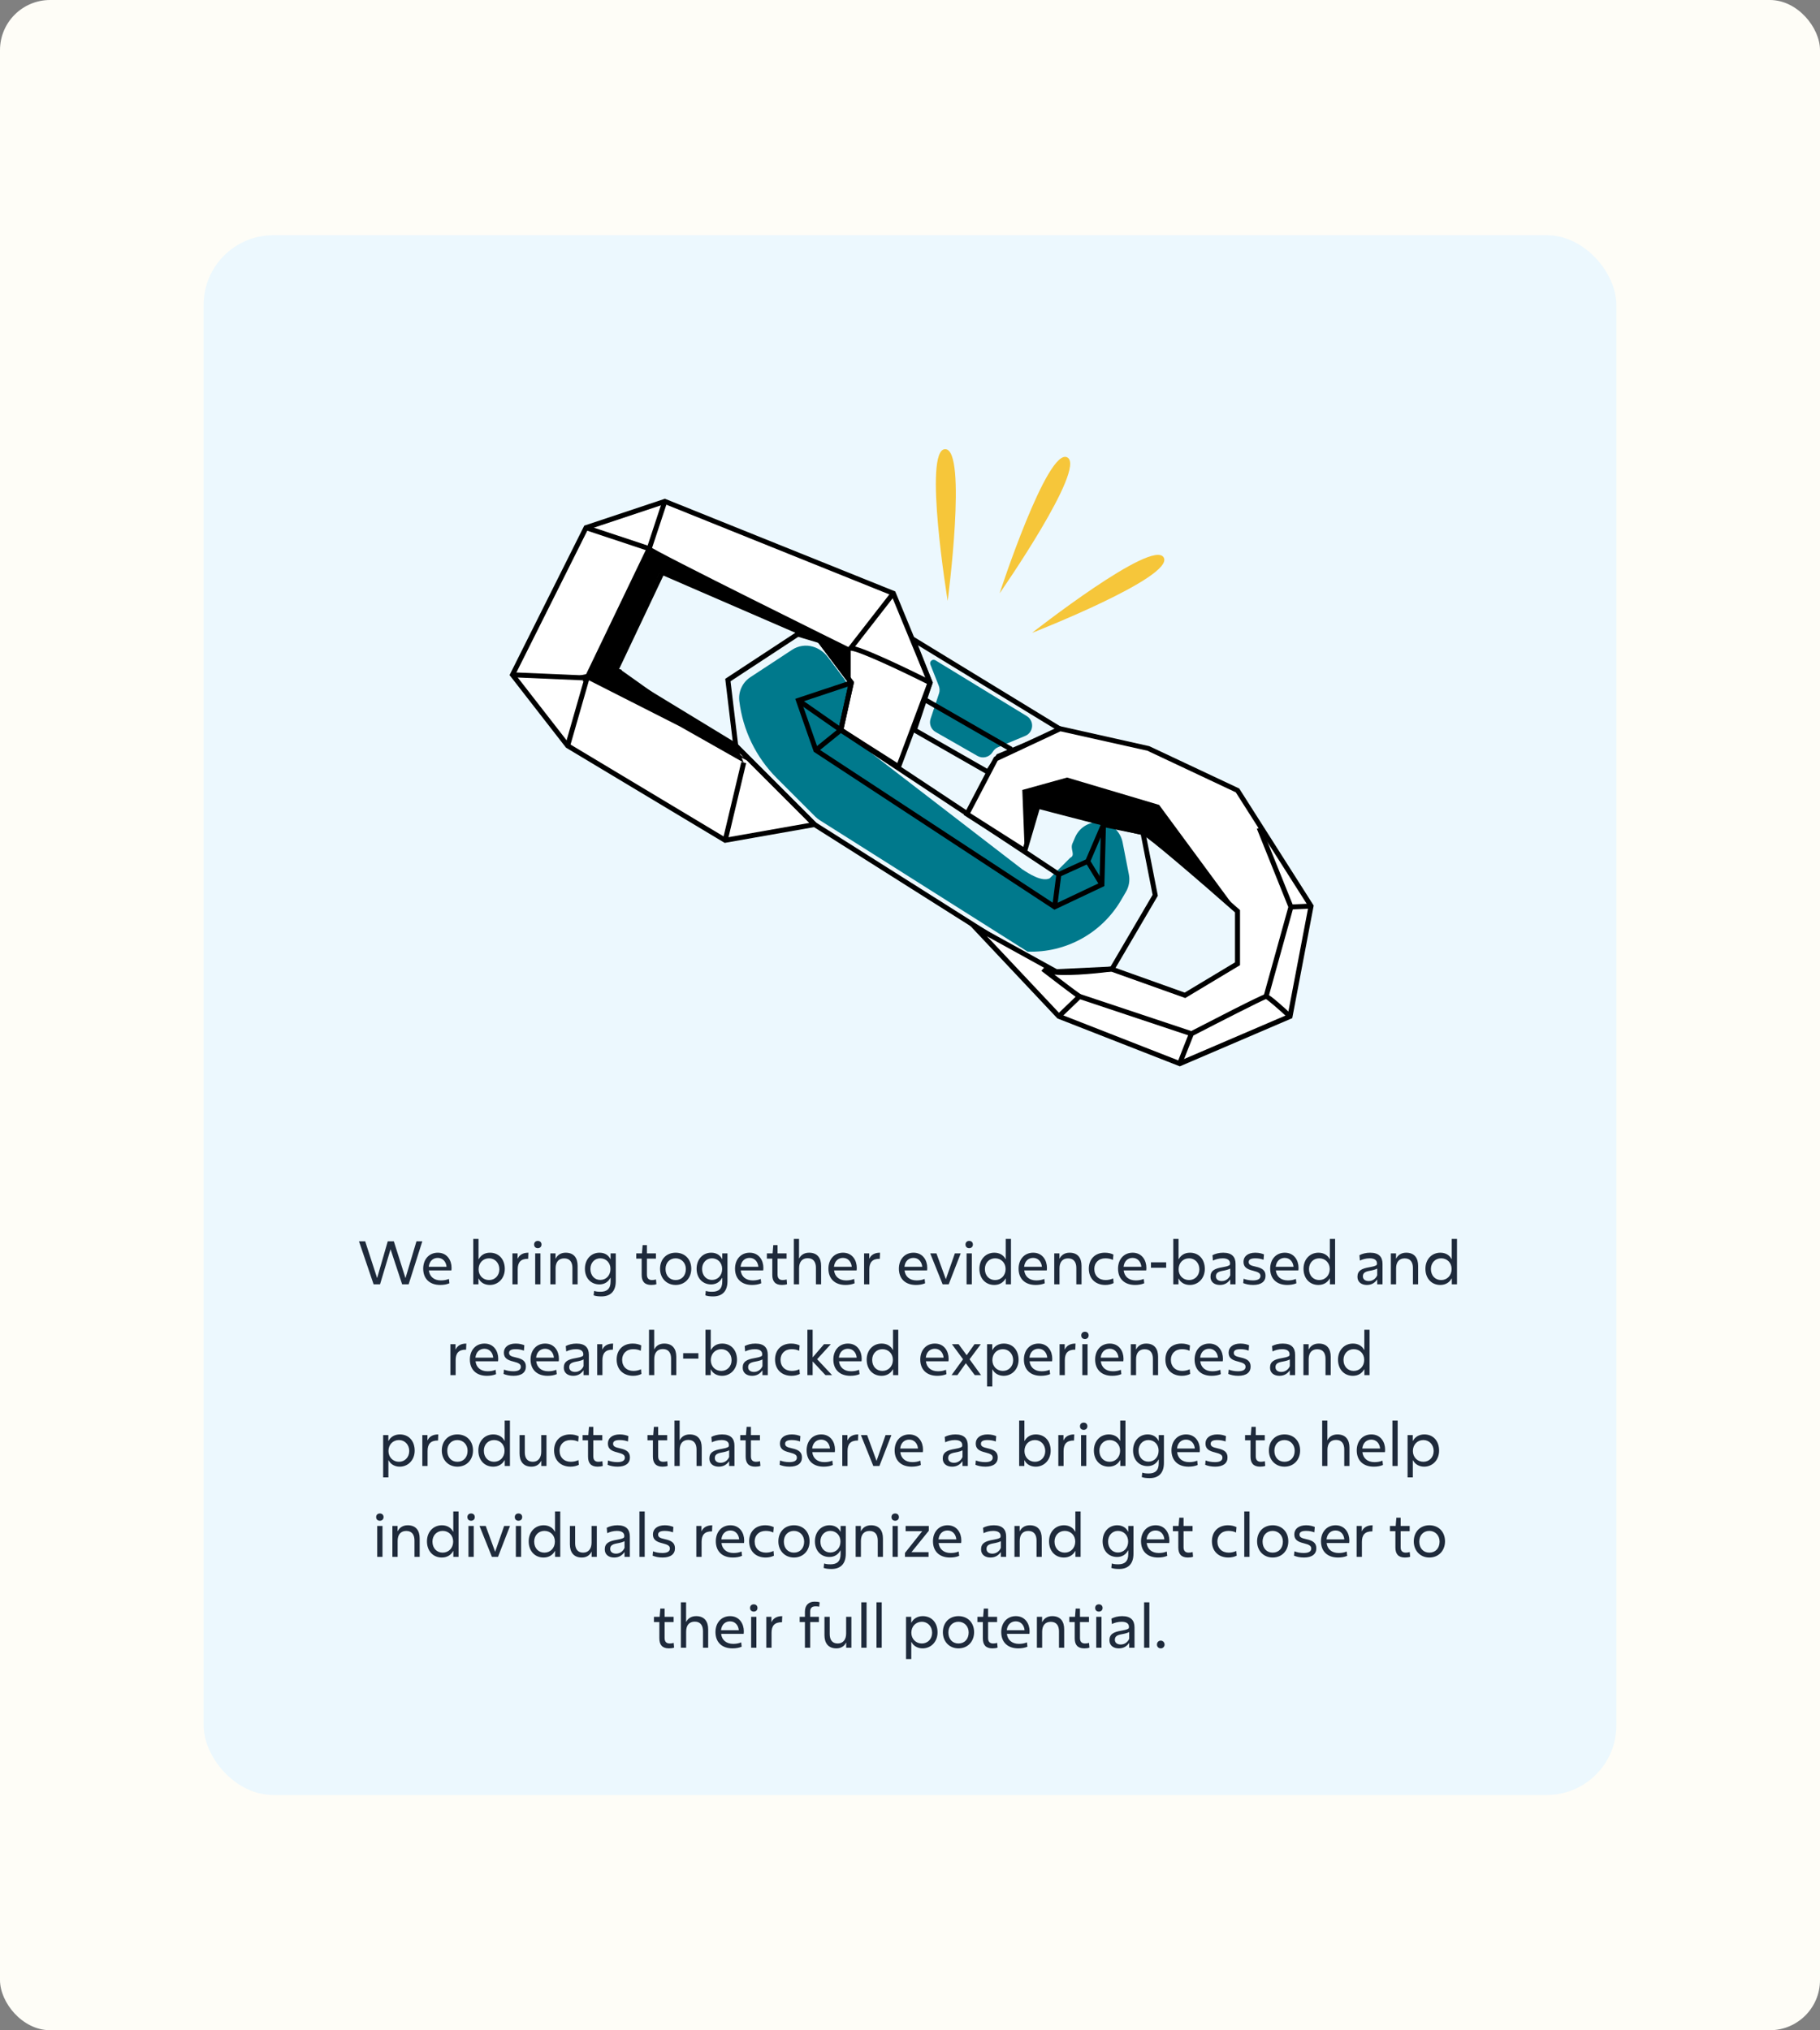 <svg width="581" height="648" viewBox="0 0 581 648" fill="none" xmlns="http://www.w3.org/2000/svg">
<rect x="0" y="0" width="581" height="648" fill="#808080" stroke="none"/>
<rect width="581" height="648" rx="16" fill="#FEFDF7"/>
<rect x="65" y="75.077" width="451" height="497.847" rx="22.232" fill="#ECF8FE"/>
<path d="M128.375 409.918L124.678 398.732L121.324 409.918H119.266L114.597 396.198H116.579L120.39 407.936L123.782 396.198H125.726L129.442 407.955L132.948 396.198H134.816L130.452 409.918H128.375ZM143.465 409.594C142.588 409.975 141.578 410.128 140.53 410.128C137.157 410.128 135.099 408.146 135.099 404.925C135.099 402.029 136.909 399.837 139.768 399.837C142.798 399.837 144.151 402.353 144.151 404.621C144.151 404.925 144.132 405.288 144.094 405.497H136.909C137.119 407.403 138.491 408.68 140.759 408.68C141.711 408.68 142.569 408.527 143.312 408.203L143.465 409.594ZM139.749 401.495C138.281 401.495 137.081 402.448 136.871 404.335H142.55C142.417 402.772 141.407 401.495 139.749 401.495ZM151.083 409.918V395.435H152.76V401.895H152.818C153.523 400.657 154.666 399.837 156.419 399.837C159.24 399.837 161.145 401.915 161.145 405.021C161.145 408.032 159.03 410.128 156.381 410.128C154.799 410.128 153.446 409.423 152.799 408.089H152.741V409.918H151.083ZM156.133 408.565C157.982 408.565 159.411 407.155 159.411 405.135C159.411 403.096 157.982 401.629 156.133 401.629C154.228 401.629 152.779 403.058 152.779 405.135C152.779 407.155 154.228 408.565 156.133 408.565ZM163.589 409.918V400.047H165.228V401.705H165.285C165.819 400.504 166.981 399.837 168.677 399.837L168.601 401.781C166.181 401.743 165.266 402.963 165.266 405.135V409.918H163.589ZM171.685 398.389C170.98 398.389 170.504 397.932 170.504 397.227C170.504 396.522 170.98 396.064 171.685 396.064C172.391 396.064 172.867 396.522 172.867 397.227C172.867 397.932 172.371 398.389 171.685 398.389ZM170.847 409.918V400.047H172.524V409.918H170.847ZM175.686 409.918V400.047H177.343V401.705H177.401C177.953 400.581 179.02 399.837 180.583 399.837C183.308 399.837 184.394 401.629 184.394 404.03V409.918H182.736V404.697C182.736 402.944 181.993 401.648 180.107 401.648C178.277 401.648 177.362 402.886 177.362 404.83V409.918H175.686ZM194.916 409.042V407.86H194.859C194.154 409.156 192.973 409.956 191.353 409.956C188.628 409.956 186.722 407.936 186.722 404.964C186.722 401.934 188.704 399.837 191.372 399.837C193.011 399.837 194.211 400.562 194.859 401.876H194.916V400.047H196.574V408.927C196.574 412.11 194.936 413.787 192.001 413.787C190.991 413.787 190.171 413.691 189.504 413.444L189.657 412.033C190.267 412.243 190.915 412.3 191.715 412.3C193.678 412.3 194.916 411.424 194.916 409.042ZM191.62 401.629C189.828 401.629 188.475 403.039 188.475 405.021C188.475 407.098 189.809 408.527 191.62 408.527C193.487 408.527 194.878 407.098 194.878 405.021C194.878 403.039 193.487 401.629 191.62 401.629ZM204.84 406.926V401.724H203.106V400.047H204.936L205.145 397.417H206.517V400.047H209.395V401.724H206.517V406.831C206.517 408.127 207.203 408.565 208.156 408.565C208.652 408.565 209.033 408.489 209.414 408.375L209.547 409.88C209.147 410.052 208.499 410.128 207.889 410.128C205.755 410.128 204.84 408.965 204.84 406.926ZM210.71 404.983C210.71 401.934 212.73 399.837 215.684 399.837C218.657 399.837 220.677 401.934 220.677 404.964C220.677 407.917 218.657 410.128 215.684 410.128C212.749 410.128 210.71 407.917 210.71 404.983ZM215.684 408.565C217.666 408.565 218.943 407.136 218.943 405.04C218.943 403.02 217.494 401.629 215.684 401.629C213.778 401.629 212.463 403.02 212.463 405.04C212.463 407.136 213.74 408.565 215.684 408.565ZM230.573 409.042V407.86H230.516C229.81 409.156 228.629 409.956 227.009 409.956C224.284 409.956 222.378 407.936 222.378 404.964C222.378 401.934 224.36 399.837 227.028 399.837C228.667 399.837 229.868 400.562 230.516 401.876H230.573V400.047H232.231V408.927C232.231 412.11 230.592 413.787 227.657 413.787C226.647 413.787 225.828 413.691 225.161 413.444L225.313 412.033C225.923 412.243 226.571 412.3 227.371 412.3C229.334 412.3 230.573 411.424 230.573 409.042ZM227.276 401.629C225.485 401.629 224.132 403.039 224.132 405.021C224.132 407.098 225.466 408.527 227.276 408.527C229.143 408.527 230.535 407.098 230.535 405.021C230.535 403.039 229.143 401.629 227.276 401.629ZM243.008 409.594C242.131 409.975 241.121 410.128 240.073 410.128C236.7 410.128 234.642 408.146 234.642 404.925C234.642 402.029 236.453 399.837 239.311 399.837C242.341 399.837 243.694 402.353 243.694 404.621C243.694 404.925 243.675 405.288 243.637 405.497H236.453C236.662 407.403 238.034 408.68 240.302 408.68C241.255 408.68 242.112 408.527 242.856 408.203L243.008 409.594ZM239.292 401.495C237.825 401.495 236.624 402.448 236.414 404.335H242.093C241.96 402.772 240.95 401.495 239.292 401.495ZM246.545 406.926V401.724H244.811V400.047H246.64L246.85 397.417H248.222V400.047H251.099V401.724H248.222V406.831C248.222 408.127 248.908 408.565 249.861 408.565C250.356 408.565 250.737 408.489 251.118 408.375L251.252 409.88C250.851 410.052 250.204 410.128 249.594 410.128C247.459 410.128 246.545 408.965 246.545 406.926ZM260.469 404.64C260.469 402.886 259.726 401.591 257.839 401.591C256.01 401.591 255.095 402.829 255.095 404.773V409.918H253.418V395.435H255.076V401.648H255.133C255.667 400.562 256.734 399.837 258.297 399.837C261.003 399.837 262.127 401.629 262.127 404.03V409.918H260.469V404.64ZM272.821 409.594C271.944 409.975 270.934 410.128 269.886 410.128C266.513 410.128 264.455 408.146 264.455 404.925C264.455 402.029 266.265 399.837 269.124 399.837C272.154 399.837 273.507 402.353 273.507 404.621C273.507 404.925 273.488 405.288 273.45 405.497H266.265C266.475 407.403 267.847 408.68 270.115 408.68C271.068 408.68 271.925 408.527 272.668 408.203L272.821 409.594ZM269.105 401.495C267.637 401.495 266.437 402.448 266.227 404.335H271.906C271.773 402.772 270.763 401.495 269.105 401.495ZM275.843 409.918V400.047H277.482V401.705H277.539C278.073 400.504 279.235 399.837 280.931 399.837L280.855 401.781C278.435 401.743 277.52 402.963 277.52 405.135V409.918H275.843ZM295.32 409.594C294.443 409.975 293.433 410.128 292.385 410.128C289.012 410.128 286.954 408.146 286.954 404.925C286.954 402.029 288.764 399.837 291.623 399.837C294.653 399.837 296.006 402.353 296.006 404.621C296.006 404.925 295.987 405.288 295.949 405.497H288.764C288.974 407.403 290.346 408.68 292.614 408.68C293.567 408.68 294.424 408.527 295.167 408.203L295.32 409.594ZM291.604 401.495C290.137 401.495 288.936 402.448 288.726 404.335H294.405C294.272 402.772 293.262 401.495 291.604 401.495ZM302.86 409.918H300.916L296.953 400.047H298.935L301.946 408.298L304.823 400.047H306.691L302.86 409.918ZM309.397 398.389C308.692 398.389 308.216 397.932 308.216 397.227C308.216 396.522 308.692 396.064 309.397 396.064C310.102 396.064 310.579 396.522 310.579 397.227C310.579 397.932 310.083 398.389 309.397 398.389ZM308.559 409.918V400.047H310.236V409.918H308.559ZM322.735 395.435V409.918H321.077V408.051H321.02C320.315 409.347 319.057 410.128 317.399 410.128C314.617 410.128 312.654 408.051 312.654 404.964C312.654 401.934 314.693 399.837 317.418 399.837C319.057 399.837 320.353 400.581 321.001 401.876H321.058V395.435H322.735ZM317.666 401.629C315.817 401.629 314.407 403.039 314.407 405.04C314.407 407.174 315.798 408.565 317.666 408.565C319.572 408.565 321.02 407.117 321.02 405.04C321.02 403.02 319.572 401.629 317.666 401.629ZM333.526 409.594C332.649 409.975 331.639 410.128 330.591 410.128C327.218 410.128 325.16 408.146 325.16 404.925C325.16 402.029 326.97 399.837 329.829 399.837C332.859 399.837 334.212 402.353 334.212 404.621C334.212 404.925 334.193 405.288 334.154 405.497H326.97C327.18 407.403 328.552 408.68 330.82 408.68C331.772 408.68 332.63 408.527 333.373 408.203L333.526 409.594ZM329.81 401.495C328.342 401.495 327.142 402.448 326.932 404.335H332.611C332.477 402.772 331.468 401.495 329.81 401.495ZM336.548 409.918V400.047H338.206V401.705H338.263C338.816 400.581 339.883 399.837 341.445 399.837C344.17 399.837 345.257 401.629 345.257 404.03V409.918H343.599V404.697C343.599 402.944 342.855 401.648 340.969 401.648C339.139 401.648 338.225 402.886 338.225 404.83V409.918H336.548ZM355.36 408.032L355.493 409.537C354.788 409.899 353.854 410.128 352.844 410.128C349.7 410.128 347.585 408.108 347.585 404.925C347.585 401.972 349.49 399.837 352.711 399.837C353.854 399.837 354.731 400.085 355.436 400.428L355.283 402.143C354.654 401.819 353.816 401.629 352.863 401.629C350.71 401.629 349.338 403.058 349.338 405.002C349.338 407.174 350.786 408.565 352.939 408.565C353.816 408.565 354.654 408.375 355.36 408.032ZM365.274 409.594C364.397 409.975 363.387 410.128 362.339 410.128C358.966 410.128 356.908 408.146 356.908 404.925C356.908 402.029 358.718 399.837 361.577 399.837C364.607 399.837 365.96 402.353 365.96 404.621C365.96 404.925 365.941 405.288 365.903 405.497H358.718C358.928 407.403 360.3 408.68 362.568 408.68C363.521 408.68 364.378 408.527 365.121 408.203L365.274 409.594ZM361.558 401.495C360.09 401.495 358.89 402.448 358.68 404.335H364.359C364.226 402.772 363.216 401.495 361.558 401.495ZM367.419 404.64V402.905H372.279V404.64H367.419ZM374.549 409.918V395.435H376.226V401.895H376.283C376.988 400.657 378.131 399.837 379.885 399.837C382.705 399.837 384.611 401.915 384.611 405.021C384.611 408.032 382.495 410.128 379.847 410.128C378.265 410.128 376.912 409.423 376.264 408.089H376.207V409.918H374.549ZM379.599 408.565C381.447 408.565 382.876 407.155 382.876 405.135C382.876 403.096 381.447 401.629 379.599 401.629C377.693 401.629 376.245 403.058 376.245 405.135C376.245 407.155 377.693 408.565 379.599 408.565ZM392.657 403.248C392.657 402.296 391.971 401.629 390.313 401.629C389.094 401.629 387.988 401.972 387.207 402.353L387.055 400.638C387.931 400.161 389.132 399.837 390.485 399.837C393.343 399.837 394.429 401.248 394.429 403.42V409.918H392.733V408.375C392.028 409.347 391.075 410.128 389.418 410.128C387.702 410.128 386.426 409.213 386.426 407.536C386.426 405.592 387.722 404.887 390.275 404.468C391.209 404.316 391.857 404.144 392.314 403.915C392.619 403.782 392.657 403.592 392.657 403.248ZM392.733 404.906C392.276 405.173 391.438 405.421 390.447 405.592C388.922 405.859 388.16 406.259 388.16 407.384C388.16 408.394 388.998 408.889 390.027 408.889C391.38 408.889 392.352 407.994 392.733 407.041V404.906ZM396.866 409.537L396.999 408.146C397.78 408.451 398.809 408.68 399.972 408.68C401.382 408.68 402.373 408.279 402.373 407.269C402.373 406.431 401.82 406.031 399.972 405.573C398.009 405.097 396.961 404.411 396.961 402.734C396.961 401.019 398.352 399.837 400.734 399.837C401.954 399.837 402.849 400.104 403.497 400.371L403.364 402.086C402.678 401.838 401.82 401.629 400.734 401.629C399.419 401.629 398.619 401.953 398.619 402.81C398.619 403.592 399.172 403.935 400.81 404.278C402.926 404.735 403.993 405.459 403.993 407.193C403.993 409.004 402.659 410.128 400.048 410.128C398.714 410.128 397.723 409.88 396.866 409.537ZM413.845 409.594C412.968 409.975 411.959 410.128 410.91 410.128C407.537 410.128 405.479 408.146 405.479 404.925C405.479 402.029 407.29 399.837 410.148 399.837C413.178 399.837 414.531 402.353 414.531 404.621C414.531 404.925 414.512 405.288 414.474 405.497H407.29C407.499 407.403 408.871 408.68 411.139 408.68C412.092 408.68 412.949 408.527 413.693 408.203L413.845 409.594ZM410.129 401.495C408.662 401.495 407.461 402.448 407.252 404.335H412.93C412.797 402.772 411.787 401.495 410.129 401.495ZM426.205 395.435V409.918H424.547V408.051H424.49C423.785 409.347 422.527 410.128 420.869 410.128C418.087 410.128 416.124 408.051 416.124 404.964C416.124 401.934 418.163 399.837 420.888 399.837C422.527 399.837 423.823 400.581 424.471 401.876H424.528V395.435H426.205ZM421.136 401.629C419.287 401.629 417.877 403.039 417.877 405.04C417.877 407.174 419.268 408.565 421.136 408.565C423.042 408.565 424.49 407.117 424.49 405.04C424.49 403.02 423.042 401.629 421.136 401.629ZM439.572 403.248C439.572 402.296 438.886 401.629 437.228 401.629C436.009 401.629 434.903 401.972 434.122 402.353L433.97 400.638C434.846 400.161 436.047 399.837 437.4 399.837C440.258 399.837 441.344 401.248 441.344 403.42V409.918H439.648V408.375C438.943 409.347 437.991 410.128 436.333 410.128C434.618 410.128 433.341 409.213 433.341 407.536C433.341 405.592 434.637 404.887 437.19 404.468C438.124 404.316 438.772 404.144 439.229 403.915C439.534 403.782 439.572 403.592 439.572 403.248ZM439.648 404.906C439.191 405.173 438.353 405.421 437.362 405.592C435.837 405.859 435.075 406.259 435.075 407.384C435.075 408.394 435.913 408.889 436.942 408.889C438.295 408.889 439.267 407.994 439.648 407.041V404.906ZM444 409.918V400.047H445.658V401.705H445.715C446.268 400.581 447.335 399.837 448.898 399.837C451.623 399.837 452.709 401.629 452.709 404.03V409.918H451.051V404.697C451.051 402.944 450.308 401.648 448.421 401.648C446.592 401.648 445.677 402.886 445.677 404.83V409.918H444ZM465.118 395.435V409.918H463.46V408.051H463.403C462.698 409.347 461.44 410.128 459.782 410.128C457 410.128 455.037 408.051 455.037 404.964C455.037 401.934 457.076 399.837 459.801 399.837C461.44 399.837 462.736 400.581 463.384 401.876H463.441V395.435H465.118ZM460.049 401.629C458.2 401.629 456.79 403.039 456.79 405.04C456.79 407.174 458.181 408.565 460.049 408.565C461.954 408.565 463.403 407.117 463.403 405.04C463.403 403.02 461.954 401.629 460.049 401.629ZM143.779 438.918V429.047H145.418V430.705H145.475C146.009 429.504 147.171 428.837 148.867 428.837L148.791 430.781C146.371 430.743 145.456 431.963 145.456 434.135V438.918H143.779ZM158.362 438.594C157.485 438.975 156.475 439.128 155.427 439.128C152.054 439.128 149.996 437.146 149.996 433.925C149.996 431.029 151.806 428.837 154.665 428.837C157.695 428.837 159.048 431.353 159.048 433.621C159.048 433.925 159.029 434.288 158.991 434.497H151.806C152.016 436.403 153.388 437.68 155.656 437.68C156.609 437.68 157.466 437.527 158.209 437.203L158.362 438.594ZM154.646 430.495C153.178 430.495 151.978 431.448 151.768 433.335H157.447C157.314 431.772 156.304 430.495 154.646 430.495ZM160.755 438.537L160.888 437.146C161.67 437.451 162.699 437.68 163.861 437.68C165.271 437.68 166.262 437.279 166.262 436.269C166.262 435.431 165.71 435.031 163.861 434.573C161.898 434.097 160.85 433.411 160.85 431.734C160.85 430.019 162.241 428.837 164.624 428.837C165.843 428.837 166.739 429.104 167.387 429.371L167.253 431.086C166.567 430.838 165.71 430.629 164.624 430.629C163.309 430.629 162.508 430.953 162.508 431.81C162.508 432.592 163.061 432.935 164.7 433.278C166.815 433.735 167.882 434.459 167.882 436.193C167.882 438.004 166.548 439.128 163.938 439.128C162.604 439.128 161.613 438.88 160.755 438.537ZM177.734 438.594C176.858 438.975 175.848 439.128 174.8 439.128C171.427 439.128 169.369 437.146 169.369 433.925C169.369 431.029 171.179 428.837 174.038 428.837C177.067 428.837 178.42 431.353 178.42 433.621C178.42 433.925 178.401 434.288 178.363 434.497H171.179C171.389 436.403 172.761 437.68 175.028 437.68C175.981 437.68 176.839 437.527 177.582 437.203L177.734 438.594ZM174.018 430.495C172.551 430.495 171.351 431.448 171.141 433.335H176.82C176.686 431.772 175.676 430.495 174.018 430.495ZM186.21 432.248C186.21 431.296 185.524 430.629 183.866 430.629C182.647 430.629 181.542 430.972 180.76 431.353L180.608 429.638C181.484 429.161 182.685 428.837 184.038 428.837C186.896 428.837 187.983 430.248 187.983 432.42V438.918H186.287V437.375C185.581 438.347 184.629 439.128 182.971 439.128C181.256 439.128 179.979 438.213 179.979 436.536C179.979 434.592 181.275 433.887 183.828 433.468C184.762 433.316 185.41 433.144 185.867 432.915C186.172 432.782 186.21 432.592 186.21 432.248ZM186.287 433.906C185.829 434.173 184.991 434.421 184 434.592C182.475 434.859 181.713 435.259 181.713 436.384C181.713 437.394 182.552 437.889 183.581 437.889C184.934 437.889 185.905 436.994 186.287 436.041V433.906ZM190.638 438.918V429.047H192.277V430.705H192.334C192.868 429.504 194.03 428.837 195.726 428.837L195.65 430.781C193.23 430.743 192.315 431.963 192.315 434.135V438.918H190.638ZM204.63 437.032L204.764 438.537C204.059 438.899 203.125 439.128 202.115 439.128C198.971 439.128 196.855 437.108 196.855 433.925C196.855 430.972 198.761 428.837 201.981 428.837C203.125 428.837 204.001 429.085 204.706 429.428L204.554 431.143C203.925 430.819 203.087 430.629 202.134 430.629C199.98 430.629 198.608 432.058 198.608 434.002C198.608 436.174 200.057 437.565 202.21 437.565C203.087 437.565 203.925 437.375 204.63 437.032ZM214.233 433.64C214.233 431.886 213.49 430.591 211.604 430.591C209.774 430.591 208.859 431.829 208.859 433.773V438.918H207.182V424.435H208.84V430.648H208.898C209.431 429.562 210.498 428.837 212.061 428.837C214.767 428.837 215.891 430.629 215.891 433.03V438.918H214.233V433.64ZM218.086 433.64V431.905H222.945V433.64H218.086ZM225.215 438.918V424.435H226.892V430.895H226.949C227.654 429.657 228.798 428.837 230.551 428.837C233.371 428.837 235.277 430.915 235.277 434.021C235.277 437.032 233.162 439.128 230.513 439.128C228.931 439.128 227.578 438.423 226.93 437.089H226.873V438.918H225.215ZM230.265 437.565C232.114 437.565 233.543 436.155 233.543 434.135C233.543 432.096 232.114 430.629 230.265 430.629C228.36 430.629 226.911 432.058 226.911 434.135C226.911 436.155 228.36 437.565 230.265 437.565ZM243.324 432.248C243.324 431.296 242.637 430.629 240.98 430.629C239.76 430.629 238.655 430.972 237.873 431.353L237.721 429.638C238.598 429.161 239.798 428.837 241.151 428.837C244.01 428.837 245.096 430.248 245.096 432.42V438.918H243.4V437.375C242.695 438.347 241.742 439.128 240.084 439.128C238.369 439.128 237.092 438.213 237.092 436.536C237.092 434.592 238.388 433.887 240.941 433.468C241.875 433.316 242.523 433.144 242.981 432.915C243.285 432.782 243.324 432.592 243.324 432.248ZM243.4 433.906C242.942 434.173 242.104 434.421 241.113 434.592C239.588 434.859 238.826 435.259 238.826 436.384C238.826 437.394 239.665 437.889 240.694 437.889C242.047 437.889 243.019 436.994 243.4 436.041V433.906ZM255.193 437.032L255.326 438.537C254.621 438.899 253.687 439.128 252.677 439.128C249.533 439.128 247.418 437.108 247.418 433.925C247.418 430.972 249.323 428.837 252.544 428.837C253.687 428.837 254.564 429.085 255.269 429.428L255.117 431.143C254.488 430.819 253.649 430.629 252.696 430.629C250.543 430.629 249.171 432.058 249.171 434.002C249.171 436.174 250.619 437.565 252.773 437.565C253.649 437.565 254.488 437.375 255.193 437.032ZM263.519 438.918L259.422 434.535V438.918H257.745V424.435H259.422V433.258L263.043 429.047H265.215L260.851 433.83L265.634 438.918H263.519ZM274.393 438.594C273.517 438.975 272.507 439.128 271.459 439.128C268.086 439.128 266.028 437.146 266.028 433.925C266.028 431.029 267.838 428.837 270.696 428.837C273.726 428.837 275.079 431.353 275.079 433.621C275.079 433.925 275.06 434.288 275.022 434.497H267.838C268.047 436.403 269.42 437.68 271.687 437.68C272.64 437.68 273.498 437.527 274.241 437.203L274.393 438.594ZM270.677 430.495C269.21 430.495 268.009 431.448 267.8 433.335H273.479C273.345 431.772 272.335 430.495 270.677 430.495ZM286.753 424.435V438.918H285.095V437.051H285.038C284.333 438.347 283.075 439.128 281.417 439.128C278.635 439.128 276.672 437.051 276.672 433.964C276.672 430.934 278.711 428.837 281.436 428.837C283.075 428.837 284.371 429.581 285.019 430.876H285.076V424.435H286.753ZM281.684 430.629C279.836 430.629 278.425 432.039 278.425 434.04C278.425 436.174 279.817 437.565 281.684 437.565C283.59 437.565 285.038 436.117 285.038 434.04C285.038 432.02 283.59 430.629 281.684 430.629ZM302.14 438.594C301.264 438.975 300.254 439.128 299.206 439.128C295.833 439.128 293.775 437.146 293.775 433.925C293.775 431.029 295.585 428.837 298.443 428.837C301.473 428.837 302.826 431.353 302.826 433.621C302.826 433.925 302.807 434.288 302.769 434.497H295.585C295.795 436.403 297.167 437.68 299.434 437.68C300.387 437.68 301.245 437.527 301.988 437.203L302.14 438.594ZM298.424 430.495C296.957 430.495 295.756 431.448 295.547 433.335H301.226C301.092 431.772 300.082 430.495 298.424 430.495ZM311.188 438.918L308.329 435.107L305.623 438.918H303.756L307.434 433.849L303.889 429.047H306.024L308.596 432.553L311.093 429.047H313.094L309.511 433.849L313.189 438.918H311.188ZM315.1 442.539V429.047H316.758V430.895H316.815C317.501 429.619 318.778 428.837 320.436 428.837C323.294 428.837 325.162 430.915 325.162 434.021C325.162 437.032 323.047 439.128 320.398 439.128C318.816 439.128 317.482 438.366 316.834 437.089H316.777V442.539H315.1ZM320.15 437.565C321.999 437.565 323.428 436.155 323.428 434.135C323.428 432.096 321.999 430.629 320.15 430.629C318.244 430.629 316.796 432.077 316.796 434.135C316.796 436.117 318.244 437.565 320.15 437.565ZM335.228 438.594C334.352 438.975 333.342 439.128 332.294 439.128C328.921 439.128 326.863 437.146 326.863 433.925C326.863 431.029 328.673 428.837 331.531 428.837C334.561 428.837 335.914 431.353 335.914 433.621C335.914 433.925 335.895 434.288 335.857 434.497H328.673C328.883 436.403 330.255 437.68 332.522 437.68C333.475 437.68 334.333 437.527 335.076 437.203L335.228 438.594ZM331.512 430.495C330.045 430.495 328.845 431.448 328.635 433.335H334.314C334.18 431.772 333.17 430.495 331.512 430.495ZM338.251 438.918V429.047H339.889V430.705H339.947C340.48 429.504 341.643 428.837 343.339 428.837L343.262 430.781C340.842 430.743 339.928 431.963 339.928 434.135V438.918H338.251ZM346.347 427.389C345.642 427.389 345.165 426.932 345.165 426.227C345.165 425.522 345.642 425.064 346.347 425.064C347.052 425.064 347.528 425.522 347.528 426.227C347.528 426.932 347.033 427.389 346.347 427.389ZM345.508 438.918V429.047H347.185V438.918H345.508ZM357.969 438.594C357.093 438.975 356.083 439.128 355.035 439.128C351.662 439.128 349.604 437.146 349.604 433.925C349.604 431.029 351.414 428.837 354.273 428.837C357.302 428.837 358.655 431.353 358.655 433.621C358.655 433.925 358.636 434.288 358.598 434.497H351.414C351.624 436.403 352.996 437.68 355.263 437.68C356.216 437.68 357.074 437.527 357.817 437.203L357.969 438.594ZM354.253 430.495C352.786 430.495 351.586 431.448 351.376 433.335H357.055C356.921 431.772 355.911 430.495 354.253 430.495ZM360.992 438.918V429.047H362.65V430.705H362.707C363.259 429.581 364.327 428.837 365.889 428.837C368.614 428.837 369.7 430.629 369.7 433.03V438.918H368.043V433.697C368.043 431.944 367.299 430.648 365.413 430.648C363.583 430.648 362.669 431.886 362.669 433.83V438.918H360.992ZM379.803 437.032L379.937 438.537C379.232 438.899 378.298 439.128 377.288 439.128C374.144 439.128 372.028 437.108 372.028 433.925C372.028 430.972 373.934 428.837 377.155 428.837C378.298 428.837 379.175 429.085 379.88 429.428L379.727 431.143C379.098 430.819 378.26 430.629 377.307 430.629C375.154 430.629 373.782 432.058 373.782 434.002C373.782 436.174 375.23 437.565 377.383 437.565C378.26 437.565 379.098 437.375 379.803 437.032ZM389.718 438.594C388.841 438.975 387.831 439.128 386.783 439.128C383.41 439.128 381.352 437.146 381.352 433.925C381.352 431.029 383.162 428.837 386.021 428.837C389.051 428.837 390.404 431.353 390.404 433.621C390.404 433.925 390.385 434.288 390.346 434.497H383.162C383.372 436.403 384.744 437.68 387.012 437.68C387.964 437.68 388.822 437.527 389.565 437.203L389.718 438.594ZM386.002 430.495C384.534 430.495 383.334 431.448 383.124 433.335H388.803C388.67 431.772 387.66 430.495 386.002 430.495ZM392.111 438.537L392.244 437.146C393.026 437.451 394.055 437.68 395.217 437.68C396.627 437.68 397.618 437.279 397.618 436.269C397.618 435.431 397.066 435.031 395.217 434.573C393.254 434.097 392.206 433.411 392.206 431.734C392.206 430.019 393.597 428.837 395.979 428.837C397.199 428.837 398.095 429.104 398.743 429.371L398.609 431.086C397.923 430.838 397.066 430.629 395.979 430.629C394.665 430.629 393.864 430.953 393.864 431.81C393.864 432.592 394.417 432.935 396.056 433.278C398.171 433.735 399.238 434.459 399.238 436.193C399.238 438.004 397.904 439.128 395.293 439.128C393.959 439.128 392.968 438.88 392.111 438.537ZM411.667 432.248C411.667 431.296 410.981 430.629 409.323 430.629C408.103 430.629 406.998 430.972 406.217 431.353L406.064 429.638C406.941 429.161 408.141 428.837 409.494 428.837C412.353 428.837 413.439 430.248 413.439 432.42V438.918H411.743V437.375C411.038 438.347 410.085 439.128 408.427 439.128C406.712 439.128 405.435 438.213 405.435 436.536C405.435 434.592 406.731 433.887 409.285 433.468C410.219 433.316 410.867 433.144 411.324 432.915C411.629 432.782 411.667 432.592 411.667 432.248ZM411.743 433.906C411.286 434.173 410.447 434.421 409.456 434.592C407.932 434.859 407.17 435.259 407.17 436.384C407.17 437.394 408.008 437.889 409.037 437.889C410.39 437.889 411.362 436.994 411.743 436.041V433.906ZM416.095 438.918V429.047H417.753V430.705H417.81C418.363 429.581 419.43 428.837 420.992 428.837C423.718 428.837 424.804 430.629 424.804 433.03V438.918H423.146V433.697C423.146 431.944 422.403 430.648 420.516 430.648C418.687 430.648 417.772 431.886 417.772 433.83V438.918H416.095ZM437.213 424.435V438.918H435.555V437.051H435.497C434.792 438.347 433.535 439.128 431.877 439.128C429.095 439.128 427.132 437.051 427.132 433.964C427.132 430.934 429.171 428.837 431.896 428.837C433.535 428.837 434.831 429.581 435.478 430.876H435.536V424.435H437.213ZM432.144 430.629C430.295 430.629 428.885 432.039 428.885 434.04C428.885 436.174 430.276 437.565 432.144 437.565C434.049 437.565 435.497 436.117 435.497 434.04C435.497 432.02 434.049 430.629 432.144 430.629ZM122.313 471.539V458.047H123.971V459.895H124.028C124.714 458.619 125.991 457.837 127.649 457.837C130.507 457.837 132.375 459.915 132.375 463.021C132.375 466.032 130.259 468.128 127.611 468.128C126.029 468.128 124.695 467.366 124.047 466.089H123.99V471.539H122.313ZM127.363 466.565C129.211 466.565 130.64 465.155 130.64 463.135C130.64 461.096 129.211 459.629 127.363 459.629C125.457 459.629 124.009 461.077 124.009 463.135C124.009 465.117 125.457 466.565 127.363 466.565ZM134.819 467.918V458.047H136.457V459.705H136.515C137.048 458.504 138.211 457.837 139.907 457.837L139.83 459.781C137.41 459.743 136.496 460.963 136.496 463.135V467.918H134.819ZM141.035 462.983C141.035 459.934 143.055 457.837 146.009 457.837C148.982 457.837 151.002 459.934 151.002 462.964C151.002 465.917 148.982 468.128 146.009 468.128C143.074 468.128 141.035 465.917 141.035 462.983ZM146.009 466.565C147.991 466.565 149.268 465.136 149.268 463.04C149.268 461.02 147.819 459.629 146.009 459.629C144.104 459.629 142.789 461.02 142.789 463.04C142.789 465.136 144.065 466.565 146.009 466.565ZM162.785 453.435V467.918H161.127V466.051H161.069C160.364 467.347 159.107 468.128 157.449 468.128C154.667 468.128 152.704 466.051 152.704 462.964C152.704 459.934 154.743 457.837 157.468 457.837C159.107 457.837 160.402 458.581 161.05 459.876H161.108V453.435H162.785ZM157.716 459.629C155.867 459.629 154.457 461.039 154.457 463.04C154.457 465.174 155.848 466.565 157.716 466.565C159.621 466.565 161.069 465.117 161.069 463.04C161.069 461.02 159.621 459.629 157.716 459.629ZM174.452 458.047V467.918H172.794V466.298H172.737C172.203 467.404 171.174 468.128 169.65 468.128C167.001 468.128 165.857 466.337 165.857 463.935V458.047H167.534V463.554C167.534 465.288 168.258 466.565 170.088 466.565C171.879 466.565 172.775 465.212 172.775 463.383V458.047H174.452ZM184.653 466.032L184.786 467.537C184.081 467.899 183.147 468.128 182.137 468.128C178.993 468.128 176.878 466.108 176.878 462.925C176.878 459.972 178.783 457.837 182.004 457.837C183.147 457.837 184.024 458.085 184.729 458.428L184.576 460.143C183.948 459.819 183.109 459.629 182.156 459.629C180.003 459.629 178.631 461.058 178.631 463.002C178.631 465.174 180.079 466.565 182.233 466.565C183.109 466.565 183.948 466.375 184.653 466.032ZM187.719 464.926V459.724H185.985V458.047H187.815L188.024 455.417H189.396V458.047H192.274V459.724H189.396V464.831C189.396 466.127 190.082 466.565 191.035 466.565C191.531 466.565 191.912 466.489 192.293 466.375L192.426 467.88C192.026 468.052 191.378 468.128 190.768 468.128C188.634 468.128 187.719 466.965 187.719 464.926ZM193.964 467.537L194.098 466.146C194.879 466.451 195.908 466.68 197.07 466.68C198.48 466.68 199.471 466.279 199.471 465.269C199.471 464.431 198.919 464.031 197.07 463.573C195.107 463.097 194.059 462.411 194.059 460.734C194.059 459.019 195.451 457.837 197.833 457.837C199.052 457.837 199.948 458.104 200.596 458.371L200.462 460.086C199.776 459.838 198.919 459.629 197.833 459.629C196.518 459.629 195.717 459.953 195.717 460.81C195.717 461.592 196.27 461.935 197.909 462.278C200.024 462.735 201.091 463.459 201.091 465.193C201.091 467.004 199.757 468.128 197.147 468.128C195.813 468.128 194.822 467.88 193.964 467.537ZM208.432 464.926V459.724H206.698V458.047H208.527L208.737 455.417H210.109V458.047H212.987V459.724H210.109V464.831C210.109 466.127 210.795 466.565 211.748 466.565C212.243 466.565 212.624 466.489 213.006 466.375L213.139 467.88C212.739 468.052 212.091 468.128 211.481 468.128C209.347 468.128 208.432 466.965 208.432 464.926ZM222.356 462.64C222.356 460.886 221.613 459.591 219.727 459.591C217.897 459.591 216.983 460.829 216.983 462.773V467.918H215.306V453.435H216.963V459.648H217.021C217.554 458.562 218.621 457.837 220.184 457.837C222.89 457.837 224.014 459.629 224.014 462.03V467.918H222.356V462.64ZM232.688 461.248C232.688 460.296 232.002 459.629 230.344 459.629C229.125 459.629 228.019 459.972 227.238 460.353L227.086 458.638C227.962 458.161 229.163 457.837 230.516 457.837C233.374 457.837 234.46 459.248 234.46 461.42V467.918H232.764V466.375C232.059 467.347 231.106 468.128 229.449 468.128C227.733 468.128 226.457 467.213 226.457 465.536C226.457 463.592 227.753 462.887 230.306 462.468C231.24 462.316 231.888 462.144 232.345 461.915C232.65 461.782 232.688 461.592 232.688 461.248ZM232.764 462.906C232.307 463.173 231.468 463.421 230.478 463.592C228.953 463.859 228.191 464.259 228.191 465.384C228.191 466.394 229.029 466.889 230.058 466.889C231.411 466.889 232.383 465.994 232.764 465.041V462.906ZM238.04 464.926V459.724H236.306V458.047H238.135L238.345 455.417H239.717V458.047H242.595V459.724H239.717V464.831C239.717 466.127 240.403 466.565 241.356 466.565C241.851 466.565 242.232 466.489 242.614 466.375L242.747 467.88C242.347 468.052 241.699 468.128 241.089 468.128C238.955 468.128 238.04 466.965 238.04 464.926ZM248.881 467.537L249.015 466.146C249.796 466.451 250.825 466.68 251.988 466.68C253.398 466.68 254.389 466.279 254.389 465.269C254.389 464.431 253.836 464.031 251.988 463.573C250.025 463.097 248.977 462.411 248.977 460.734C248.977 459.019 250.368 457.837 252.75 457.837C253.969 457.837 254.865 458.104 255.513 458.371L255.38 460.086C254.694 459.838 253.836 459.629 252.75 459.629C251.435 459.629 250.635 459.953 250.635 460.81C250.635 461.592 251.187 461.935 252.826 462.278C254.941 462.735 256.008 463.459 256.008 465.193C256.008 467.004 254.674 468.128 252.064 468.128C250.73 468.128 249.739 467.88 248.881 467.537ZM265.861 467.594C264.984 467.975 263.974 468.128 262.926 468.128C259.553 468.128 257.495 466.146 257.495 462.925C257.495 460.029 259.305 457.837 262.164 457.837C265.194 457.837 266.547 460.353 266.547 462.621C266.547 462.925 266.528 463.288 266.49 463.497H259.305C259.515 465.403 260.887 466.68 263.155 466.68C264.108 466.68 264.965 466.527 265.708 466.203L265.861 467.594ZM262.145 459.495C260.677 459.495 259.477 460.448 259.267 462.335H264.946C264.813 460.772 263.803 459.495 262.145 459.495ZM268.883 467.918V458.047H270.522V459.705H270.579C271.113 458.504 272.275 457.837 273.971 457.837L273.895 459.781C271.475 459.743 270.56 460.963 270.56 463.135V467.918H268.883ZM280.733 467.918H278.79L274.826 458.047H276.808L279.819 466.298L282.696 458.047H284.564L280.733 467.918ZM293.961 467.594C293.085 467.975 292.075 468.128 291.027 468.128C287.654 468.128 285.596 466.146 285.596 462.925C285.596 460.029 287.406 457.837 290.264 457.837C293.294 457.837 294.647 460.353 294.647 462.621C294.647 462.925 294.628 463.288 294.59 463.497H287.406C287.616 465.403 288.988 466.68 291.255 466.68C292.208 466.68 293.066 466.527 293.809 466.203L293.961 467.594ZM290.245 459.495C288.778 459.495 287.577 460.448 287.368 462.335H293.047C292.913 460.772 291.903 459.495 290.245 459.495ZM307.183 461.248C307.183 460.296 306.497 459.629 304.839 459.629C303.619 459.629 302.514 459.972 301.733 460.353L301.58 458.638C302.457 458.161 303.657 457.837 305.01 457.837C307.869 457.837 308.955 459.248 308.955 461.42V467.918H307.259V466.375C306.554 467.347 305.601 468.128 303.943 468.128C302.228 468.128 300.951 467.213 300.951 465.536C300.951 463.592 302.247 462.887 304.801 462.468C305.734 462.316 306.382 462.144 306.84 461.915C307.145 461.782 307.183 461.592 307.183 461.248ZM307.259 462.906C306.802 463.173 305.963 463.421 304.972 463.592C303.448 463.859 302.685 464.259 302.685 465.384C302.685 466.394 303.524 466.889 304.553 466.889C305.906 466.889 306.878 465.994 307.259 465.041V462.906ZM311.391 467.537L311.525 466.146C312.306 466.451 313.335 466.68 314.498 466.68C315.908 466.68 316.899 466.279 316.899 465.269C316.899 464.431 316.346 464.031 314.498 463.573C312.535 463.097 311.487 462.411 311.487 460.734C311.487 459.019 312.878 457.837 315.26 457.837C316.479 457.837 317.375 458.104 318.023 458.371L317.89 460.086C317.204 459.838 316.346 459.629 315.26 459.629C313.945 459.629 313.145 459.953 313.145 460.81C313.145 461.592 313.697 461.935 315.336 462.278C317.451 462.735 318.518 463.459 318.518 465.193C318.518 467.004 317.184 468.128 314.574 468.128C313.24 468.128 312.249 467.88 311.391 467.537ZM325.345 467.918V453.435H327.022V459.895H327.079C327.784 458.657 328.927 457.837 330.681 457.837C333.501 457.837 335.407 459.915 335.407 463.021C335.407 466.032 333.291 468.128 330.642 468.128C329.061 468.128 327.708 467.423 327.06 466.089H327.003V467.918H325.345ZM330.395 466.565C332.243 466.565 333.672 465.155 333.672 463.135C333.672 461.096 332.243 459.629 330.395 459.629C328.489 459.629 327.041 461.058 327.041 463.135C327.041 465.155 328.489 466.565 330.395 466.565ZM337.85 467.918V458.047H339.489V459.705H339.547C340.08 458.504 341.243 457.837 342.939 457.837L342.862 459.781C340.442 459.743 339.527 460.963 339.527 463.135V467.918H337.85ZM345.947 456.389C345.242 456.389 344.765 455.932 344.765 455.227C344.765 454.522 345.242 454.064 345.947 454.064C346.652 454.064 347.128 454.522 347.128 455.227C347.128 455.932 346.633 456.389 345.947 456.389ZM345.108 467.918V458.047H346.785V467.918H345.108ZM359.284 453.435V467.918H357.627V466.051H357.569C356.864 467.347 355.607 468.128 353.949 468.128C351.166 468.128 349.204 466.051 349.204 462.964C349.204 459.934 351.243 457.837 353.968 457.837C355.607 457.837 356.902 458.581 357.55 459.876H357.607V453.435H359.284ZM354.215 459.629C352.367 459.629 350.957 461.039 350.957 463.04C350.957 465.174 352.348 466.565 354.215 466.565C356.121 466.565 357.569 465.117 357.569 463.04C357.569 461.02 356.121 459.629 354.215 459.629ZM369.904 467.042V465.86H369.846C369.141 467.156 367.96 467.956 366.34 467.956C363.615 467.956 361.709 465.936 361.709 462.964C361.709 459.934 363.691 457.837 366.359 457.837C367.998 457.837 369.198 458.562 369.846 459.876H369.904V458.047H371.561V466.927C371.561 470.11 369.923 471.787 366.988 471.787C365.978 471.787 365.159 471.691 364.492 471.444L364.644 470.033C365.254 470.243 365.902 470.3 366.702 470.3C368.665 470.3 369.904 469.424 369.904 467.042ZM366.607 459.629C364.816 459.629 363.463 461.039 363.463 463.021C363.463 465.098 364.796 466.527 366.607 466.527C368.474 466.527 369.865 465.098 369.865 463.021C369.865 461.039 368.474 459.629 366.607 459.629ZM382.339 467.594C381.462 467.975 380.452 468.128 379.404 468.128C376.031 468.128 373.973 466.146 373.973 462.925C373.973 460.029 375.783 457.837 378.642 457.837C381.672 457.837 383.025 460.353 383.025 462.621C383.025 462.925 383.006 463.288 382.968 463.497H375.783C375.993 465.403 377.365 466.68 379.633 466.68C380.586 466.68 381.443 466.527 382.186 466.203L382.339 467.594ZM378.623 459.495C377.156 459.495 375.955 460.448 375.745 462.335H381.424C381.291 460.772 380.281 459.495 378.623 459.495ZM384.732 467.537L384.866 466.146C385.647 466.451 386.676 466.68 387.838 466.68C389.249 466.68 390.239 466.279 390.239 465.269C390.239 464.431 389.687 464.031 387.838 463.573C385.876 463.097 384.827 462.411 384.827 460.734C384.827 459.019 386.219 457.837 388.601 457.837C389.82 457.837 390.716 458.104 391.364 458.371L391.23 460.086C390.544 459.838 389.687 459.629 388.601 459.629C387.286 459.629 386.485 459.953 386.485 460.81C386.485 461.592 387.038 461.935 388.677 462.278C390.792 462.735 391.859 463.459 391.859 465.193C391.859 467.004 390.525 468.128 387.915 468.128C386.581 468.128 385.59 467.88 384.732 467.537ZM399.2 464.926V459.724H397.466V458.047H399.295L399.505 455.417H400.877V458.047H403.755V459.724H400.877V464.831C400.877 466.127 401.563 466.565 402.516 466.565C403.011 466.565 403.393 466.489 403.774 466.375L403.907 467.88C403.507 468.052 402.859 468.128 402.249 468.128C400.115 468.128 399.2 466.965 399.2 464.926ZM405.07 462.983C405.07 459.934 407.09 457.837 410.044 457.837C413.016 457.837 415.036 459.934 415.036 462.964C415.036 465.917 413.016 468.128 410.044 468.128C407.109 468.128 405.07 465.917 405.07 462.983ZM410.044 466.565C412.026 466.565 413.302 465.136 413.302 463.04C413.302 461.02 411.854 459.629 410.044 459.629C408.138 459.629 406.823 461.02 406.823 463.04C406.823 465.136 408.1 466.565 410.044 466.565ZM429.129 462.64C429.129 460.886 428.386 459.591 426.499 459.591C424.67 459.591 423.755 460.829 423.755 462.773V467.918H422.078V453.435H423.736V459.648H423.793C424.327 458.562 425.394 457.837 426.956 457.837C429.662 457.837 430.787 459.629 430.787 462.03V467.918H429.129V462.64ZM441.481 467.594C440.604 467.975 439.594 468.128 438.546 468.128C435.173 468.128 433.115 466.146 433.115 462.925C433.115 460.029 434.925 457.837 437.784 457.837C440.814 457.837 442.167 460.353 442.167 462.621C442.167 462.925 442.147 463.288 442.109 463.497H434.925C435.135 465.403 436.507 466.68 438.775 466.68C439.727 466.68 440.585 466.527 441.328 466.203L441.481 467.594ZM437.765 459.495C436.297 459.495 435.097 460.448 434.887 462.335H440.566C440.432 460.772 439.422 459.495 437.765 459.495ZM444.503 467.918V453.435H446.18V467.918H444.503ZM449.341 471.539V458.047H450.999V459.895H451.056C451.742 458.619 453.019 457.837 454.677 457.837C457.535 457.837 459.403 459.915 459.403 463.021C459.403 466.032 457.288 468.128 454.639 468.128C453.057 468.128 451.723 467.366 451.075 466.089H451.018V471.539H449.341ZM454.391 466.565C456.24 466.565 457.669 465.155 457.669 463.135C457.669 461.096 456.24 459.629 454.391 459.629C452.486 459.629 451.037 461.077 451.037 463.135C451.037 465.117 452.486 466.565 454.391 466.565ZM121.262 485.389C120.557 485.389 120.081 484.932 120.081 484.227C120.081 483.522 120.557 483.064 121.262 483.064C121.968 483.064 122.444 483.522 122.444 484.227C122.444 484.932 121.948 485.389 121.262 485.389ZM120.424 496.918V487.047H122.101V496.918H120.424ZM125.263 496.918V487.047H126.92V488.705H126.978C127.53 487.581 128.597 486.837 130.16 486.837C132.885 486.837 133.971 488.629 133.971 491.03V496.918H132.313V491.697C132.313 489.944 131.57 488.648 129.684 488.648C127.854 488.648 126.939 489.886 126.939 491.83V496.918H125.263ZM146.38 482.435V496.918H144.722V495.051H144.665C143.96 496.347 142.702 497.128 141.044 497.128C138.262 497.128 136.299 495.051 136.299 491.964C136.299 488.934 138.338 486.837 141.063 486.837C142.702 486.837 143.998 487.581 144.646 488.876H144.703V482.435H146.38ZM141.311 488.629C139.463 488.629 138.052 490.039 138.052 492.04C138.052 494.174 139.444 495.565 141.311 495.565C143.217 495.565 144.665 494.117 144.665 492.04C144.665 490.02 143.217 488.629 141.311 488.629ZM150.387 485.389C149.682 485.389 149.205 484.932 149.205 484.227C149.205 483.522 149.682 483.064 150.387 483.064C151.092 483.064 151.568 483.522 151.568 484.227C151.568 484.932 151.073 485.389 150.387 485.389ZM149.548 496.918V487.047H151.225V496.918H149.548ZM158.979 496.918H157.036L153.072 487.047H155.054L158.065 495.298L160.942 487.047H162.81L158.979 496.918ZM165.516 485.389C164.811 485.389 164.335 484.932 164.335 484.227C164.335 483.522 164.811 483.064 165.516 483.064C166.221 483.064 166.698 483.522 166.698 484.227C166.698 484.932 166.202 485.389 165.516 485.389ZM164.678 496.918V487.047H166.355V496.918H164.678ZM178.854 482.435V496.918H177.196V495.051H177.139C176.434 496.347 175.176 497.128 173.518 497.128C170.736 497.128 168.773 495.051 168.773 491.964C168.773 488.934 170.812 486.837 173.537 486.837C175.176 486.837 176.472 487.581 177.12 488.876H177.177V482.435H178.854ZM173.785 488.629C171.937 488.629 170.526 490.039 170.526 492.04C170.526 494.174 171.917 495.565 173.785 495.565C175.691 495.565 177.139 494.117 177.139 492.04C177.139 490.02 175.691 488.629 173.785 488.629ZM190.521 487.047V496.918H188.863V495.298H188.806C188.273 496.404 187.244 497.128 185.719 497.128C183.07 497.128 181.927 495.337 181.927 492.935V487.047H183.604V492.554C183.604 494.288 184.328 495.565 186.157 495.565C187.949 495.565 188.844 494.212 188.844 492.383V487.047H190.521ZM199.293 490.248C199.293 489.296 198.607 488.629 196.949 488.629C195.729 488.629 194.624 488.972 193.843 489.353L193.69 487.638C194.567 487.161 195.768 486.837 197.121 486.837C199.979 486.837 201.065 488.248 201.065 490.42V496.918H199.369V495.375C198.664 496.347 197.711 497.128 196.053 497.128C194.338 497.128 193.062 496.213 193.062 494.536C193.062 492.592 194.357 491.887 196.911 491.468C197.845 491.316 198.493 491.144 198.95 490.915C199.255 490.782 199.293 490.592 199.293 490.248ZM199.369 491.906C198.912 492.173 198.073 492.421 197.082 492.592C195.558 492.859 194.796 493.259 194.796 494.384C194.796 495.394 195.634 495.889 196.663 495.889C198.016 495.889 198.988 494.994 199.369 494.041V491.906ZM204.13 496.918V482.435H205.807V496.918H204.13ZM208.34 496.537L208.474 495.146C209.255 495.451 210.284 495.68 211.446 495.68C212.856 495.68 213.847 495.279 213.847 494.269C213.847 493.431 213.295 493.031 211.446 492.573C209.483 492.097 208.435 491.411 208.435 489.734C208.435 488.019 209.827 486.837 212.209 486.837C213.428 486.837 214.324 487.104 214.972 487.371L214.838 489.086C214.152 488.838 213.295 488.629 212.209 488.629C210.894 488.629 210.093 488.953 210.093 489.81C210.093 490.592 210.646 490.935 212.285 491.278C214.4 491.735 215.467 492.459 215.467 494.193C215.467 496.004 214.133 497.128 211.523 497.128C210.189 497.128 209.198 496.88 208.34 496.537ZM222.294 496.918V487.047H223.932V488.705H223.99C224.523 487.504 225.686 486.837 227.382 486.837L227.305 488.781C224.885 488.743 223.97 489.963 223.97 492.135V496.918H222.294ZM236.876 496.594C236 496.975 234.99 497.128 233.941 497.128C230.568 497.128 228.51 495.146 228.51 491.925C228.51 489.029 230.321 486.837 233.179 486.837C236.209 486.837 237.562 489.353 237.562 491.621C237.562 491.925 237.543 492.288 237.505 492.497H230.321C230.53 494.403 231.902 495.68 234.17 495.68C235.123 495.68 235.98 495.527 236.724 495.203L236.876 496.594ZM233.16 488.495C231.693 488.495 230.492 489.448 230.283 491.335H235.961C235.828 489.772 234.818 488.495 233.16 488.495ZM246.93 495.032L247.063 496.537C246.358 496.899 245.425 497.128 244.415 497.128C241.27 497.128 239.155 495.108 239.155 491.925C239.155 488.972 241.061 486.837 244.281 486.837C245.425 486.837 246.301 487.085 247.006 487.428L246.854 489.143C246.225 488.819 245.387 488.629 244.434 488.629C242.28 488.629 240.908 490.058 240.908 492.002C240.908 494.174 242.357 495.565 244.51 495.565C245.387 495.565 246.225 495.375 246.93 495.032ZM248.479 491.983C248.479 488.934 250.499 486.837 253.452 486.837C256.425 486.837 258.445 488.934 258.445 491.964C258.445 494.917 256.425 497.128 253.452 497.128C250.518 497.128 248.479 494.917 248.479 491.983ZM253.452 495.565C255.434 495.565 256.711 494.136 256.711 492.04C256.711 490.02 255.263 488.629 253.452 488.629C251.547 488.629 250.232 490.02 250.232 492.04C250.232 494.136 251.509 495.565 253.452 495.565ZM268.341 496.042V494.86H268.284C267.579 496.156 266.397 496.956 264.778 496.956C262.052 496.956 260.147 494.936 260.147 491.964C260.147 488.934 262.129 486.837 264.797 486.837C266.435 486.837 267.636 487.562 268.284 488.876H268.341V487.047H269.999V495.927C269.999 499.11 268.36 500.787 265.425 500.787C264.415 500.787 263.596 500.691 262.929 500.444L263.082 499.033C263.691 499.243 264.339 499.3 265.14 499.3C267.102 499.3 268.341 498.424 268.341 496.042ZM265.044 488.629C263.253 488.629 261.9 490.039 261.9 492.021C261.9 494.098 263.234 495.527 265.044 495.527C266.912 495.527 268.303 494.098 268.303 492.021C268.303 490.039 266.912 488.629 265.044 488.629ZM273.154 496.918V487.047H274.812V488.705H274.869C275.422 487.581 276.489 486.837 278.051 486.837C280.776 486.837 281.863 488.629 281.863 491.03V496.918H280.205V491.697C280.205 489.944 279.461 488.648 277.575 488.648C275.746 488.648 274.831 489.886 274.831 491.83V496.918H273.154ZM285.772 485.389C285.067 485.389 284.591 484.932 284.591 484.227C284.591 483.522 285.067 483.064 285.772 483.064C286.477 483.064 286.954 483.522 286.954 484.227C286.954 484.932 286.458 485.389 285.772 485.389ZM284.934 496.918V487.047H286.611V496.918H284.934ZM288.896 496.918V495.66L294.403 488.724H289.105V487.047H296.499V488.591L290.973 495.413H296.423V496.918H288.896ZM306.197 496.594C305.321 496.975 304.311 497.128 303.263 497.128C299.89 497.128 297.832 495.146 297.832 491.925C297.832 489.029 299.642 486.837 302.5 486.837C305.53 486.837 306.883 489.353 306.883 491.621C306.883 491.925 306.864 492.288 306.826 492.497H299.642C299.851 494.403 301.224 495.68 303.491 495.68C304.444 495.68 305.302 495.527 306.045 495.203L306.197 496.594ZM302.481 488.495C301.014 488.495 299.813 489.448 299.604 491.335H305.283C305.149 489.772 304.139 488.495 302.481 488.495ZM319.419 490.248C319.419 489.296 318.733 488.629 317.075 488.629C315.855 488.629 314.75 488.972 313.969 489.353L313.816 487.638C314.693 487.161 315.893 486.837 317.246 486.837C320.105 486.837 321.191 488.248 321.191 490.42V496.918H319.495V495.375C318.79 496.347 317.837 497.128 316.179 497.128C314.464 497.128 313.187 496.213 313.187 494.536C313.187 492.592 314.483 491.887 317.037 491.468C317.97 491.316 318.618 491.144 319.076 490.915C319.381 490.782 319.419 490.592 319.419 490.248ZM319.495 491.906C319.038 492.173 318.199 492.421 317.208 492.592C315.684 492.859 314.921 493.259 314.921 494.384C314.921 495.394 315.76 495.889 316.789 495.889C318.142 495.889 319.114 494.994 319.495 494.041V491.906ZM323.847 496.918V487.047H325.505V488.705H325.562C326.114 487.581 327.182 486.837 328.744 486.837C331.469 486.837 332.555 488.629 332.555 491.03V496.918H330.898V491.697C330.898 489.944 330.154 488.648 328.268 488.648C326.438 488.648 325.524 489.886 325.524 491.83V496.918H323.847ZM344.964 482.435V496.918H343.306V495.051H343.249C342.544 496.347 341.286 497.128 339.628 497.128C336.846 497.128 334.883 495.051 334.883 491.964C334.883 488.934 336.922 486.837 339.648 486.837C341.286 486.837 342.582 487.581 343.23 488.876H343.287V482.435H344.964ZM339.895 488.629C338.047 488.629 336.637 490.039 336.637 492.04C336.637 494.174 338.028 495.565 339.895 495.565C341.801 495.565 343.249 494.117 343.249 492.04C343.249 490.02 341.801 488.629 339.895 488.629ZM360.18 496.042V494.86H360.123C359.418 496.156 358.236 496.956 356.616 496.956C353.891 496.956 351.986 494.936 351.986 491.964C351.986 488.934 353.968 486.837 356.636 486.837C358.274 486.837 359.475 487.562 360.123 488.876H360.18V487.047H361.838V495.927C361.838 499.11 360.199 500.787 357.264 500.787C356.254 500.787 355.435 500.691 354.768 500.444L354.92 499.033C355.53 499.243 356.178 499.3 356.979 499.3C358.941 499.3 360.18 498.424 360.18 496.042ZM356.883 488.629C355.092 488.629 353.739 490.039 353.739 492.021C353.739 494.098 355.073 495.527 356.883 495.527C358.751 495.527 360.142 494.098 360.142 492.021C360.142 490.039 358.751 488.629 356.883 488.629ZM372.615 496.594C371.739 496.975 370.729 497.128 369.681 497.128C366.308 497.128 364.25 495.146 364.25 491.925C364.25 489.029 366.06 486.837 368.918 486.837C371.948 486.837 373.301 489.353 373.301 491.621C373.301 491.925 373.282 492.288 373.244 492.497H366.06C366.27 494.403 367.642 495.68 369.909 495.68C370.862 495.68 371.72 495.527 372.463 495.203L372.615 496.594ZM368.899 488.495C367.432 488.495 366.231 489.448 366.022 491.335H371.701C371.567 489.772 370.557 488.495 368.899 488.495ZM376.152 493.926V488.724H374.418V487.047H376.247L376.457 484.417H377.829V487.047H380.707V488.724H377.829V493.831C377.829 495.127 378.515 495.565 379.468 495.565C379.963 495.565 380.344 495.489 380.726 495.375L380.859 496.88C380.459 497.052 379.811 497.128 379.201 497.128C377.067 497.128 376.152 495.965 376.152 493.926ZM394.654 495.032L394.787 496.537C394.082 496.899 393.149 497.128 392.139 497.128C388.994 497.128 386.879 495.108 386.879 491.925C386.879 488.972 388.785 486.837 392.005 486.837C393.149 486.837 394.025 487.085 394.73 487.428L394.578 489.143C393.949 488.819 393.11 488.629 392.158 488.629C390.004 488.629 388.632 490.058 388.632 492.002C388.632 494.174 390.08 495.565 392.234 495.565C393.11 495.565 393.949 495.375 394.654 495.032ZM397.206 496.918V482.435H398.883V496.918H397.206ZM401.301 491.983C401.301 488.934 403.321 486.837 406.275 486.837C409.248 486.837 411.268 488.934 411.268 491.964C411.268 494.917 409.248 497.128 406.275 497.128C403.341 497.128 401.301 494.917 401.301 491.983ZM406.275 495.565C408.257 495.565 409.534 494.136 409.534 492.04C409.534 490.02 408.086 488.629 406.275 488.629C404.37 488.629 403.055 490.02 403.055 492.04C403.055 494.136 404.331 495.565 406.275 495.565ZM413.084 496.537L413.217 495.146C413.999 495.451 415.028 495.68 416.19 495.68C417.6 495.68 418.591 495.279 418.591 494.269C418.591 493.431 418.039 493.031 416.19 492.573C414.227 492.097 413.179 491.411 413.179 489.734C413.179 488.019 414.57 486.837 416.953 486.837C418.172 486.837 419.068 487.104 419.716 487.371L419.582 489.086C418.896 488.838 418.039 488.629 416.953 488.629C415.638 488.629 414.837 488.953 414.837 489.81C414.837 490.592 415.39 490.935 417.029 491.278C419.144 491.735 420.211 492.459 420.211 494.193C420.211 496.004 418.877 497.128 416.267 497.128C414.933 497.128 413.942 496.88 413.084 496.537ZM430.063 496.594C429.187 496.975 428.177 497.128 427.129 497.128C423.756 497.128 421.698 495.146 421.698 491.925C421.698 489.029 423.508 486.837 426.367 486.837C429.396 486.837 430.749 489.353 430.749 491.621C430.749 491.925 430.73 492.288 430.692 492.497H423.508C423.718 494.403 425.09 495.68 427.357 495.68C428.31 495.68 429.168 495.527 429.911 495.203L430.063 496.594ZM426.347 488.495C424.88 488.495 423.68 489.448 423.47 491.335H429.149C429.015 489.772 428.005 488.495 426.347 488.495ZM433.086 496.918V487.047H434.725V488.705H434.782C435.315 487.504 436.478 486.837 438.174 486.837L438.097 488.781C435.677 488.743 434.763 489.963 434.763 492.135V496.918H433.086ZM445.455 493.926V488.724H443.72V487.047H445.55L445.759 484.417H447.132V487.047H450.009V488.724H447.132V493.831C447.132 495.127 447.818 495.565 448.77 495.565C449.266 495.565 449.647 495.489 450.028 495.375L450.161 496.88C449.761 497.052 449.113 497.128 448.504 497.128C446.369 497.128 445.455 495.965 445.455 493.926ZM451.324 491.983C451.324 488.934 453.344 486.837 456.298 486.837C459.271 486.837 461.291 488.934 461.291 491.964C461.291 494.917 459.271 497.128 456.298 497.128C453.363 497.128 451.324 494.917 451.324 491.983ZM456.298 495.565C458.28 495.565 459.557 494.136 459.557 492.04C459.557 490.02 458.108 488.629 456.298 488.629C454.392 488.629 453.078 490.02 453.078 492.04C453.078 494.136 454.354 495.565 456.298 495.565ZM210.488 522.926V517.724H208.754V516.047H210.584L210.793 513.417H212.165V516.047H215.043V517.724H212.165V522.831C212.165 524.127 212.851 524.565 213.804 524.565C214.3 524.565 214.681 524.489 215.062 524.375L215.195 525.88C214.795 526.052 214.147 526.128 213.537 526.128C211.403 526.128 210.488 524.965 210.488 522.926ZM224.413 520.64C224.413 518.886 223.67 517.591 221.783 517.591C219.954 517.591 219.039 518.829 219.039 520.773V525.918H217.362V511.435H219.02V517.648H219.077C219.611 516.562 220.678 515.837 222.24 515.837C224.946 515.837 226.071 517.629 226.071 520.03V525.918H224.413V520.64ZM236.764 525.594C235.888 525.975 234.878 526.128 233.83 526.128C230.457 526.128 228.399 524.146 228.399 520.925C228.399 518.029 230.209 515.837 233.068 515.837C236.097 515.837 237.45 518.353 237.45 520.621C237.45 520.925 237.431 521.288 237.393 521.497H230.209C230.419 523.403 231.791 524.68 234.058 524.68C235.011 524.68 235.869 524.527 236.612 524.203L236.764 525.594ZM233.048 517.495C231.581 517.495 230.381 518.448 230.171 520.335H235.85C235.716 518.772 234.706 517.495 233.048 517.495ZM240.625 514.389C239.92 514.389 239.444 513.932 239.444 513.227C239.444 512.522 239.92 512.064 240.625 512.064C241.33 512.064 241.807 512.522 241.807 513.227C241.807 513.932 241.311 514.389 240.625 514.389ZM239.787 525.918V516.047H241.464V525.918H239.787ZM244.625 525.918V516.047H246.264V517.705H246.321C246.855 516.504 248.017 515.837 249.713 515.837L249.637 517.781C247.217 517.743 246.302 518.963 246.302 521.135V525.918H244.625ZM255.279 517.724V516.047H256.956V514.408C256.956 512.35 258.137 511.226 260.024 511.226C260.691 511.226 261.244 511.283 261.663 511.435L261.51 512.827C261.167 512.731 260.805 512.712 260.329 512.712C259.071 512.712 258.633 513.379 258.633 514.389V516.047H261.415V517.724H258.633V525.918H256.956V517.724H255.279ZM271.79 516.047V525.918H270.132V524.298H270.075C269.541 525.404 268.512 526.128 266.988 526.128C264.339 526.128 263.195 524.337 263.195 521.935V516.047H264.872V521.554C264.872 523.288 265.597 524.565 267.426 524.565C269.217 524.565 270.113 523.212 270.113 521.383V516.047H271.79ZM274.959 525.918V511.435H276.636V525.918H274.959ZM279.798 525.918V511.435H281.474V525.918H279.798ZM289.233 529.539V516.047H290.891V517.895H290.948C291.634 516.619 292.911 515.837 294.568 515.837C297.427 515.837 299.294 517.915 299.294 521.021C299.294 524.032 297.179 526.128 294.53 526.128C292.949 526.128 291.615 525.366 290.967 524.089H290.91V529.539H289.233ZM294.283 524.565C296.131 524.565 297.56 523.155 297.56 521.135C297.56 519.096 296.131 517.629 294.283 517.629C292.377 517.629 290.929 519.077 290.929 521.135C290.929 523.117 292.377 524.565 294.283 524.565ZM300.995 520.983C300.995 517.934 303.015 515.837 305.969 515.837C308.942 515.837 310.962 517.934 310.962 520.964C310.962 523.917 308.942 526.128 305.969 526.128C303.034 526.128 300.995 523.917 300.995 520.983ZM305.969 524.565C307.951 524.565 309.227 523.136 309.227 521.04C309.227 519.02 307.779 517.629 305.969 517.629C304.063 517.629 302.748 519.02 302.748 521.04C302.748 523.136 304.025 524.565 305.969 524.565ZM313.754 522.926V517.724H312.02V516.047H313.849L314.059 513.417H315.431V516.047H318.308V517.724H315.431V522.831C315.431 524.127 316.117 524.565 317.069 524.565C317.565 524.565 317.946 524.489 318.327 524.375L318.461 525.88C318.06 526.052 317.412 526.128 316.803 526.128C314.668 526.128 313.754 524.965 313.754 522.926ZM327.989 525.594C327.113 525.975 326.103 526.128 325.055 526.128C321.682 526.128 319.623 524.146 319.623 520.925C319.623 518.029 321.434 515.837 324.292 515.837C327.322 515.837 328.675 518.353 328.675 520.621C328.675 520.925 328.656 521.288 328.618 521.497H321.434C321.643 523.403 323.016 524.68 325.283 524.68C326.236 524.68 327.094 524.527 327.837 524.203L327.989 525.594ZM324.273 517.495C322.806 517.495 321.605 518.448 321.396 520.335H327.075C326.941 518.772 325.931 517.495 324.273 517.495ZM331.011 525.918V516.047H332.669V517.705H332.726C333.279 516.581 334.346 515.837 335.909 515.837C338.634 515.837 339.72 517.629 339.72 520.03V525.918H338.062V520.697C338.062 518.944 337.319 517.648 335.432 517.648C333.603 517.648 332.688 518.886 332.688 520.83V525.918H331.011ZM343.083 522.926V517.724H341.348V516.047H343.178L343.387 513.417H344.76V516.047H347.637V517.724H344.76V522.831C344.76 524.127 345.446 524.565 346.398 524.565C346.894 524.565 347.275 524.489 347.656 524.375L347.79 525.88C347.389 526.052 346.741 526.128 346.132 526.128C343.997 526.128 343.083 524.965 343.083 522.926ZM350.795 514.389C350.089 514.389 349.613 513.932 349.613 513.227C349.613 512.522 350.089 512.064 350.795 512.064C351.5 512.064 351.976 512.522 351.976 513.227C351.976 513.932 351.481 514.389 350.795 514.389ZM349.956 525.918V516.047H351.633V525.918H349.956ZM360.397 519.248C360.397 518.296 359.711 517.629 358.053 517.629C356.834 517.629 355.728 517.972 354.947 518.353L354.795 516.638C355.671 516.161 356.872 515.837 358.225 515.837C361.083 515.837 362.169 517.248 362.169 519.42V525.918H360.473V524.375C359.768 525.347 358.816 526.128 357.158 526.128C355.443 526.128 354.166 525.213 354.166 523.536C354.166 521.592 355.462 520.887 358.015 520.468C358.949 520.316 359.597 520.144 360.054 519.915C360.359 519.782 360.397 519.592 360.397 519.248ZM360.473 520.906C360.016 521.173 359.178 521.421 358.187 521.592C356.662 521.859 355.9 522.259 355.9 523.384C355.9 524.394 356.738 524.889 357.767 524.889C359.12 524.889 360.092 523.994 360.473 523.041V520.906ZM365.235 525.918V511.435H366.912V525.918H365.235ZM370.55 526.128C369.845 526.128 369.33 525.594 369.33 524.908C369.33 524.203 369.845 523.651 370.55 523.651C371.236 523.651 371.769 524.203 371.769 524.908C371.769 525.594 371.236 526.128 370.55 526.128Z" fill="#1E2A3B"/>
<g clip-path="url(#clip0_4684_45095)">
<path d="M328.016 303.737C340.228 304.173 351.693 297.877 357.871 287.332L359.427 284.672C360.411 282.997 360.745 281.012 360.372 279.106L358.363 268.84C357.744 265.672 355.266 263.186 352.106 262.559C348.406 261.821 344.698 263.774 343.213 267.236L342.348 269.253C341.562 271.079 343.451 272.961 341.641 273.787L335.067 280.361C332.565 281.496 328.587 278.956 326.301 277.439L273.165 236.531C270.418 234.705 269.068 231.378 269.791 228.155L270.894 223.192C271.402 220.921 270.886 218.539 269.489 216.681L264.248 209.694C263.065 208.122 261.414 206.97 259.524 206.406C257.277 205.74 254.847 206.097 252.886 207.383L239.555 216.133C237.022 217.793 235.656 220.746 236.013 223.748C237.133 233.069 241.349 241.74 247.987 248.378L260.262 260.654C260.683 261.074 261.144 261.44 261.636 261.757L328.024 303.729" fill="#00798C"/>
<path d="M163.602 215.379L187.081 168.421L212.235 160.036L285.189 189.383L296.924 217.896L286.864 244.726L268.419 232.99L271.77 217.896L261.71 204.477L211.393 182.673L196.299 214.537L234.872 238.016L260.027 263.179L231.522 268.205L181.205 238.016L163.602 215.379Z" fill="white"/>
<path d="M231.362 269.039L180.672 238.628L180.585 238.509L162.664 215.474L186.516 167.77L212.258 159.187L212.528 159.298L285.792 188.772L297.773 217.88L297.662 218.174L287.253 245.925L267.506 233.364L270.904 218.079L261.185 205.12L211.774 183.706L197.315 214.228L235.356 237.381L261.654 263.687L231.346 269.031L231.362 269.039ZM181.744 237.413L231.672 267.371L258.39 262.655L234.379 238.644L195.274 214.839L211.004 181.634L262.21 203.826L272.619 217.706L269.308 232.609L286.459 243.527L296.066 217.904L284.569 189.995L212.211 160.878L187.644 169.064L164.53 215.284L181.744 237.413Z" fill="black"/>
<path d="M355.215 310.47L353.841 309.668L367.951 285.609L364.172 266.37L352.746 264.083L347.847 275.509L337.945 280.011L337.58 279.773L267.524 233.347L270.915 218.078L261.228 205.168L254.828 203.262L233.207 217.451L235.629 237.651L260.529 262.551L333.411 308.628L332.562 309.97L259.536 263.798L259.473 263.734L234.12 238.389L234.088 238.111L231.516 216.665L254.566 201.531L262.188 203.794L272.63 217.713L269.311 232.625L338.088 278.201L346.632 274.318L351.793 262.273L365.529 265.02L369.619 285.895L355.215 310.47Z" fill="black"/>
<path d="M315.621 247.465L290.935 233.355L296.081 217.92L289.848 202.135L340.601 233.125L319.258 242.018L315.629 247.465H315.621ZM292.849 232.625L315.121 245.353L318.202 240.74L337.107 232.863L293.063 205.97L297.772 217.88L292.857 232.633L292.849 232.625Z" fill="black"/>
<path d="M298.616 210.75L327.78 228.56C330.257 230.076 329.979 233.76 327.295 234.88L318.625 238.493C317.974 238.763 317.426 239.215 317.029 239.803L316.783 240.168C315.742 241.724 313.678 242.209 312.058 241.288L298.679 233.641C297.21 232.8 296.535 231.037 297.067 229.425L299.759 221.342C300.021 220.548 299.997 219.69 299.695 218.912L297.004 212.108C296.615 211.123 297.702 210.202 298.608 210.758L298.616 210.75Z" fill="#00798C"/>
<path d="M327.113 271.563L331.305 257.311C331.305 257.311 363.169 265.695 364.845 265.695C366.52 265.695 395.033 290.85 395.033 290.85V307.619L378.263 317.68L354.784 309.295L337.173 310.136L311.003 295.701L338.007 324.389L376.58 339.483L411.803 324.389L418.512 289.167L395.033 252.269L366.52 238.85L338.428 232.577L317.887 242.201L308.66 259.812L327.105 271.555L327.113 271.563Z" fill="white"/>
<path d="M376.604 340.341L337.562 325.064L306.969 292.565L337.372 309.335L354.911 308.501L378.184 316.814L394.247 307.175V291.215C383.702 281.917 366.679 267.252 364.749 266.49C362.375 266.275 338.443 260.01 331.861 258.279L327.589 272.81L307.636 260.114L317.323 241.621L338.356 231.767L338.618 231.831L366.877 238.159L395.597 251.673L419.369 289.032L412.525 324.977L412.136 325.143L376.62 340.365L376.604 340.341ZM338.475 323.714L376.58 338.626L411.112 323.825L417.686 289.333L394.501 252.896L366.282 239.612L338.539 233.419L318.482 242.812L309.724 259.534L326.668 270.317L330.781 256.334L331.528 256.533C344.184 259.867 363.518 264.838 364.876 264.894C366.504 264.894 382.472 278.686 395.581 290.246L395.851 290.485V308.064L378.374 318.553L354.689 310.097L337.014 310.938L315.076 298.838L338.491 323.714H338.475Z" fill="black"/>
<path d="M207.754 176.123L186.824 169.175L187.324 167.667L206.746 174.122L211.478 159.79L212.987 160.282L207.754 176.123Z" fill="black"/>
<path d="M181.968 238.239L180.443 237.802L186.359 217.158L163.562 216.173L163.634 214.585L188.439 215.665L181.968 238.239Z" fill="black"/>
<path d="M296.565 218.603C287.846 214.22 273.991 207.693 271.553 207.677H269.941L284.551 188.899L285.806 189.875L272.982 206.343C278.739 207.907 295.231 216.157 297.271 217.181L296.557 218.603H296.565Z" fill="black"/>
<path d="M336.607 290.365L336.234 290.127L259.786 239.953L253.871 223.057L271.316 217.245L271.816 218.753L255.904 224.057L261.105 238.921L336.734 288.555L350.979 281.806L351.471 263.155L353.059 263.194L352.543 282.822L336.607 290.365Z" fill="black"/>
<path d="M295.53 222.556L294.738 223.933L322.45 239.868L323.242 238.491L295.53 222.556Z" fill="black"/>
<path d="M260.948 240.057L259.948 238.818L267.094 233.038L254.438 224.208L255.343 222.906L269.738 232.943L260.948 240.057Z" fill="black"/>
<path d="M337.23 279.01L335.895 289.366L337.47 289.569L338.805 279.213L337.23 279.01Z" fill="black"/>
<path d="M347.91 274.5L346.555 275.328L351.077 282.726L352.432 281.897L347.91 274.5Z" fill="black"/>
<path d="M395.034 290.85L370.022 256.906L340.644 248.172L326.352 252.142L327.114 271.563L331.306 257.303L364.845 265.696L395.034 290.85Z" fill="black"/>
<path d="M377.333 339.753L375.84 339.206C376.419 337.625 379.476 329.979 379.603 329.654L379.715 329.376L379.977 329.241C403.178 317.243 403.916 317.243 404.162 317.243C404.496 317.243 405.266 317.243 412.341 323.802L411.261 324.969C408.379 322.301 405.052 319.411 404.131 318.879C402.233 319.617 389.521 326.096 380.969 330.519C380.405 331.932 377.841 338.356 377.333 339.753Z" fill="black"/>
<path d="M380.099 330.709L344.821 318.95L338.564 324.961L337.469 323.817L344.416 317.14L380.6 329.201L380.099 330.709Z" fill="black"/>
<path d="M404.935 318.259L403.402 317.831L411.271 289.508L401.227 264.528L402.695 263.933L412.946 289.413L412.875 289.675L404.935 318.259Z" fill="black"/>
<path d="M344.177 318.704C341.994 317.251 334.276 311.296 332.751 310.121C332.624 310.041 332.521 309.954 332.426 309.859L333.474 308.668C333.474 308.668 333.593 308.763 333.791 308.914C336.062 310.216 347.163 309.486 354.682 308.509L354.888 310.081C352.427 310.407 342.518 311.606 336.594 311.074C339.5 313.305 343.605 316.417 345.051 317.386L344.169 318.704H344.177Z" fill="black"/>
<path d="M418.468 288.402L412.059 288.69L412.13 290.276L418.539 289.989L418.468 288.402Z" fill="black"/>
<path d="M302.53 191.797C302.53 191.797 294.59 143.362 301.736 143.362C308.883 143.362 302.53 191.797 302.53 191.797Z" fill="#F6C63A"/>
<path d="M329.449 202.008C329.449 202.008 368.054 171.692 371.5 177.957C374.946 184.214 329.449 202.008 329.449 202.008Z" fill="#F6C63A"/>
<path d="M319.117 189.351C319.117 189.351 334.346 142.695 340.691 145.982C347.035 149.27 319.125 189.359 319.125 189.359L319.117 189.351Z" fill="#F6C63A"/>
<path d="M185.984 217.523L207.2 173.384L212.092 182.292L210.702 183.063L207.296 176.861L188.811 215.3L196.14 213.767L196.465 215.315L185.984 217.523Z" fill="black"/>
<path d="M207.249 174.328L187.398 215.617L196.299 213.743L210.822 182.324L207.249 174.328Z" fill="black"/>
<path d="M207.25 174.328C208.838 175.916 271.565 206.883 271.565 206.883V217.999L261.703 204.477L210.823 182.324L207.25 174.328Z" fill="black"/>
<path d="M239.803 243.407L185.016 215.617L193.917 213.743L235.039 237.849L237.421 243.407L187.898 215.355C187.898 215.355 198.514 212.441 198.514 214.029" fill="black"/>
<path d="M236.646 243.21L230.746 268.014L232.291 268.381L238.191 243.578L236.646 243.21Z" fill="black"/>
</g>
<defs>
<clipPath id="clip0_4684_45095">
<rect width="256.689" height="196.979" fill="white" transform="translate(162.664 143.362)"/>
</clipPath>
</defs>
</svg>
